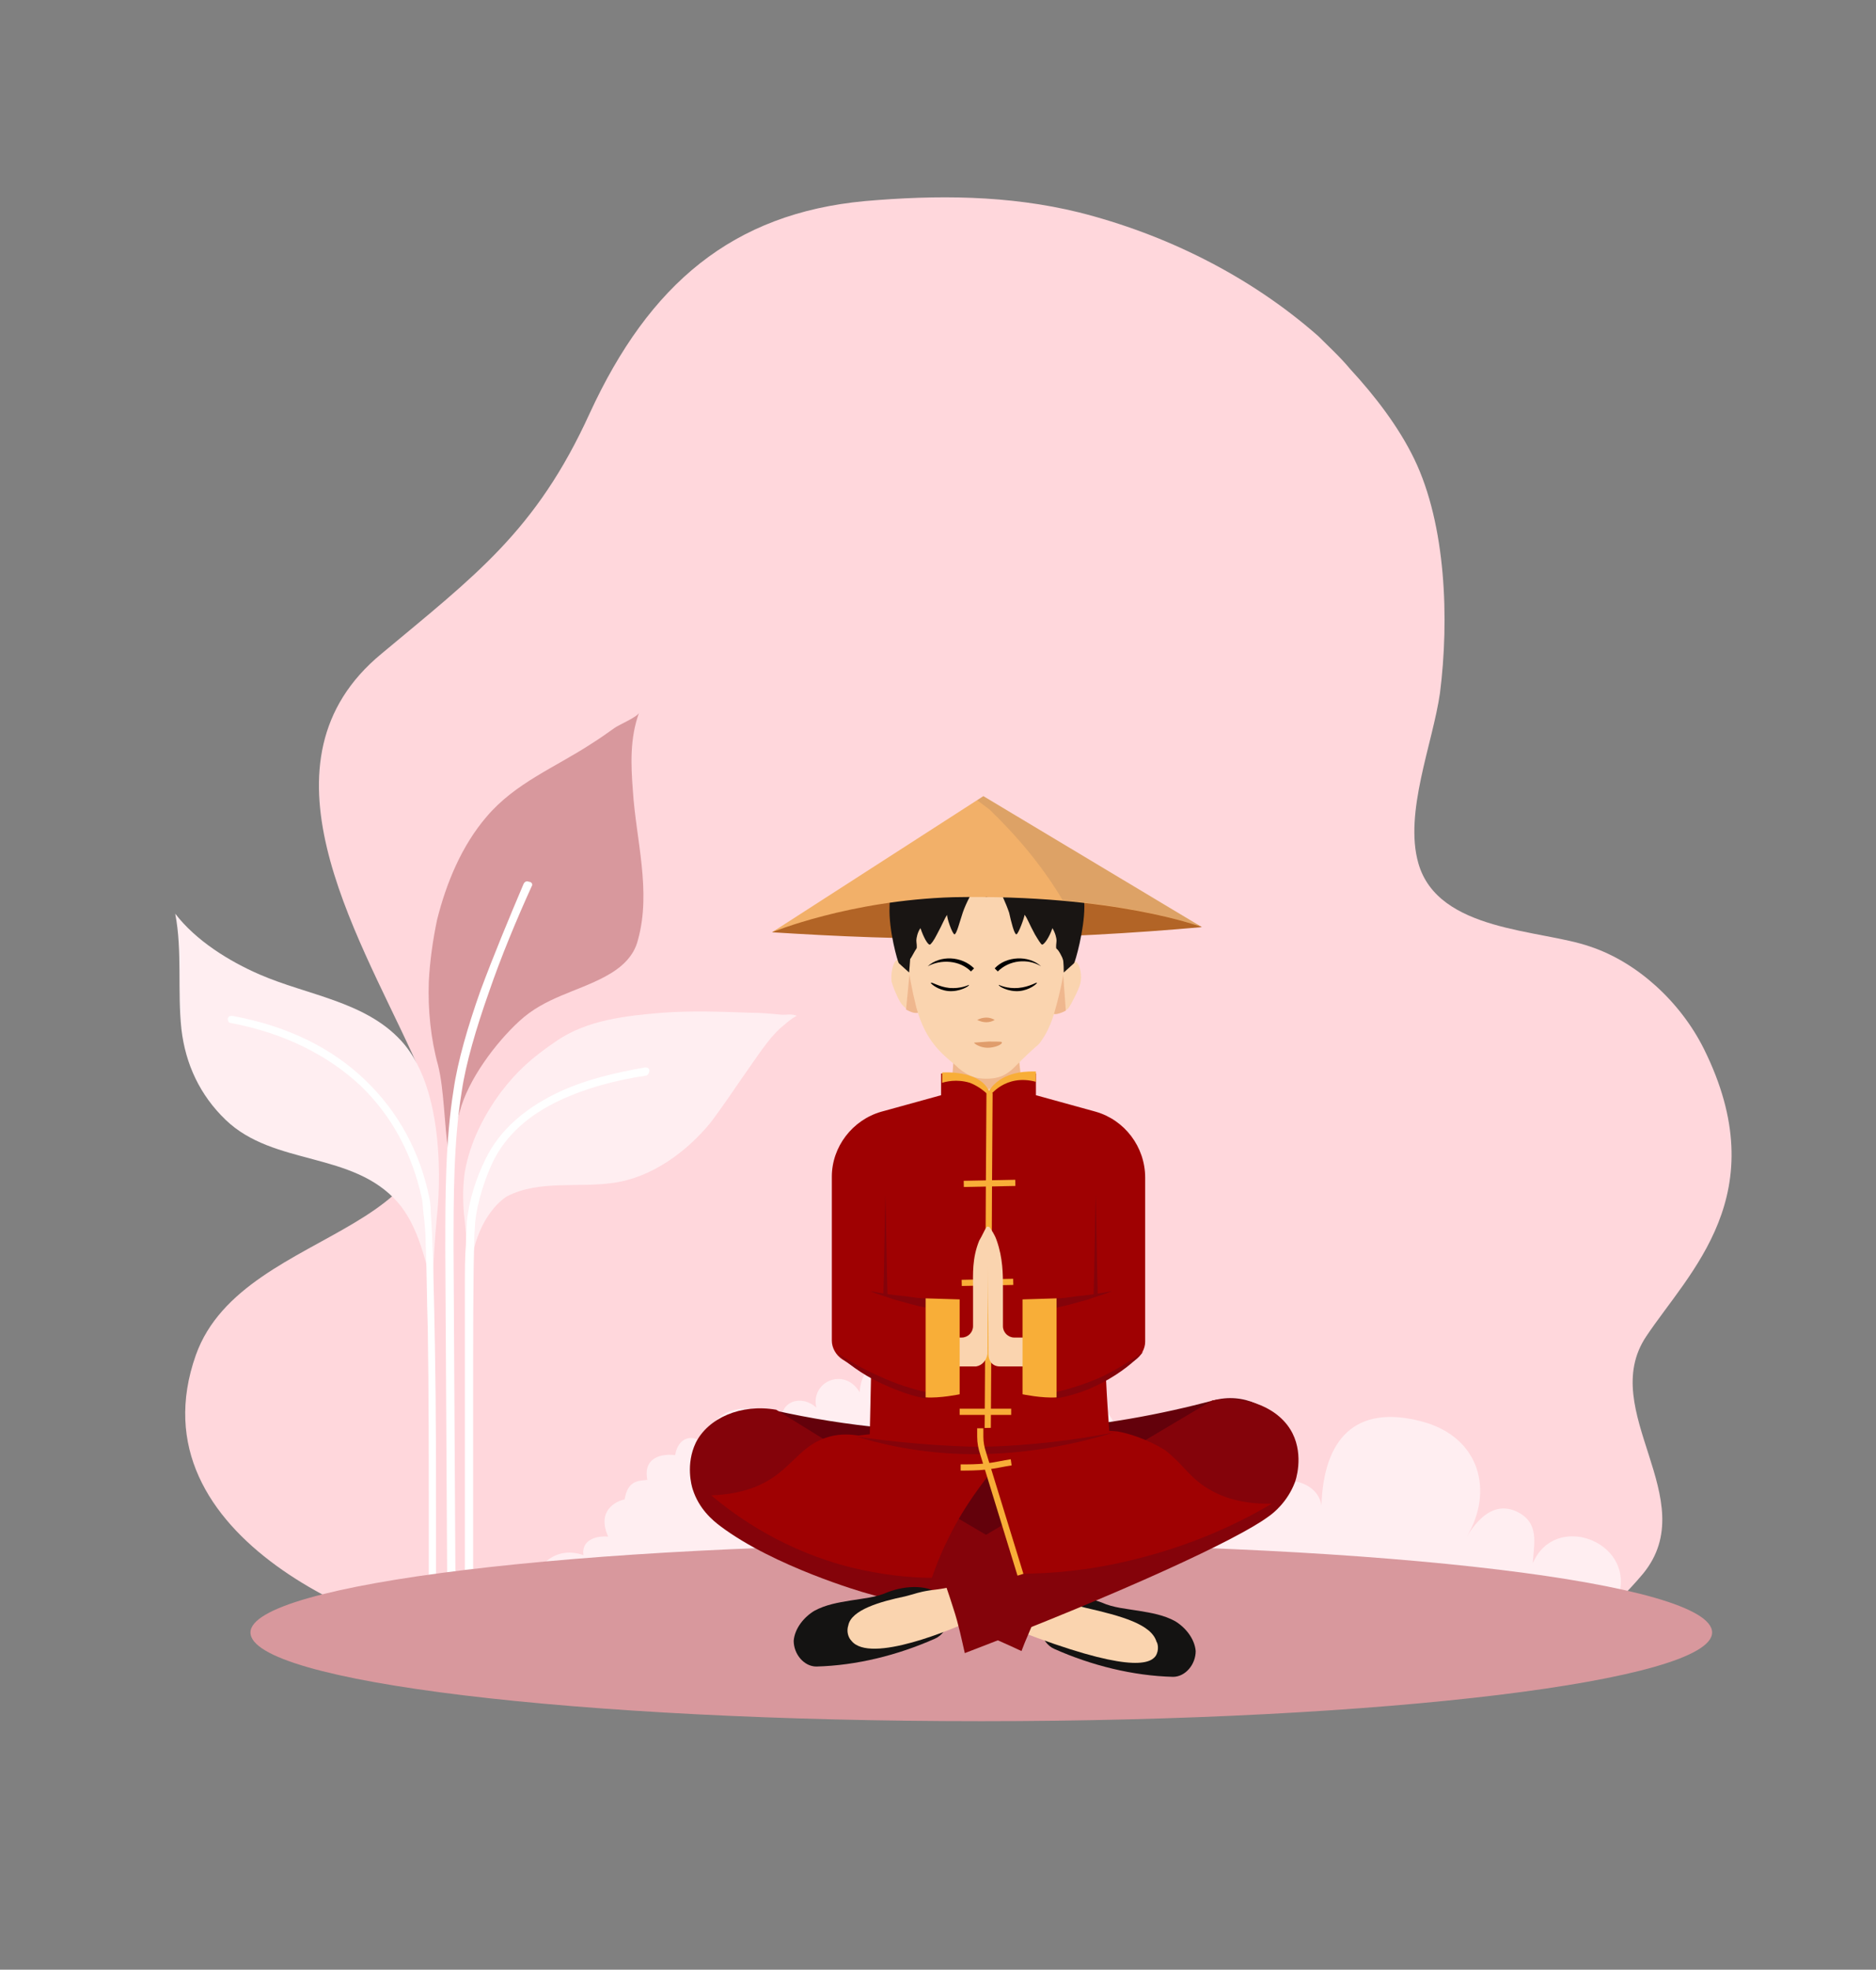 <?xml version="1.0" encoding="utf-8"?>
<!-- Generator: Adobe Illustrator 26.0.1, SVG Export Plug-In . SVG Version: 6.00 Build 0)  -->
<svg version="1.1" id="Layer_1" xmlns="http://www.w3.org/2000/svg" xmlns:xlink="http://www.w3.org/1999/xlink" x="0px" y="0px"
	 viewBox="0 0 182 191" style="enable-background:new 0 0 182 191;" xml:space="preserve">
<rect x="0" y="0" width="182" height="191" fill="#808080" stroke="none"/>
<style type="text/css">
	.st0{fill:#FFD7DC;}
	.st1{fill:#FFEEF1;}
	.st2{fill:#D8989D;}
	.st3{fill:#FFFFFF;}
	.st4{fill:#63010B;}
	.st5{fill:#B26426;}
	.st6{fill:#FAD4AF;}
	.st7{fill:#EFB78E;}
	.st8{fill:#191513;}
	.st9{fill:none;stroke:#F8AE38;stroke-width:0.599;stroke-miterlimit:10;}
	.st10{fill:#9F0102;}
	.st11{fill:#F8AE38;}
	.st12{fill:#E09D6C;}
	.st13{fill:#F2B069;}
	.st14{opacity:0.16;fill:#6A5D55;}
	.st15{fill:none;}
	.st16{fill:#141312;}
	.st17{fill:#84030A;}
</style>
<g>
	<g>
		<path class="st0" d="M131,35.8c2.4,2.6,4.7,5.6,6.2,8.7c3.1,6.4,3.4,15.6,2.5,22.7c-0.7,4.9-3.5,11.6-2.1,16.5
			c1.9,6.7,11.9,6.4,16.7,8.1c4.5,1.5,8.7,5.3,11,9.9c7,14.1-1.4,21.6-5.6,27.9c-4.8,7.2,5.6,15.8-0.3,23
			c-6.3,7.5-13.8,10.6-26.3,10.6c-24.8,0-30.4,2.2-64.7-0.5c-6.5-0.5-15.2-2.2-21.7-2.9c-9.8-1.2-34-10.6-27.7-28.4
			c4.7-13.2,29.2-11.2,21-29.2C34.5,90.2,24.4,73.8,37,63.4c9.1-7.6,15-11.9,20.2-23.3C63,27.5,71.1,20.7,83.9,19.5
			c6.9-0.6,13.9-0.6,20.8,1.1c8.3,2.1,16.5,6.1,23.2,12C128.9,33.6,130,34.6,131,35.8z"/>
		<g>
			<path class="st1" d="M45,117.6c-0.1-1.3-0.1-2.7,0.1-4c0.5-2.8,1.8-5.4,3.5-7.7c1.6-2.1,3.1-3.4,5.3-4.9c3-2.1,6.8-2.5,10.4-2.8
				c2.8-0.2,5.6-0.1,8.4,0c1.1,0,2.1,0.1,3.2,0.2c0.5,0,0.9-0.1,1.4,0.1c-0.6,0.3-1.1,0.8-1.6,1.2c-1.2,1.1-2.2,2.7-3.2,4.1
				c-1.2,1.7-2.3,3.4-3.6,5.1c-2.3,2.8-5.7,5.3-9.4,5.8c-3.4,0.5-7.2-0.3-10.3,1.3c0,0-3.1,1.7-3.6,7.4L45,117.6z"/>
			<path class="st1" d="M38.9,100.9c-3.5-3.8-9.1-4.4-13.7-6.4c-3-1.3-6.2-3.3-8.2-5.9c0.7,3.6,0.2,7.5,0.6,11.2
				c0.4,3.4,1.8,6.4,4.3,8.8c4.7,4.5,12.3,3,16.7,8c2,2.3,2.7,5.8,3.4,8.4c0-2.8,0.3-6.2,0.4-7.2C42.4,117.8,43.8,106.2,38.9,100.9z
				"/>
			<path class="st2" d="M44.6,107.8c0.8-3.1,3.5-6.7,5.8-8.8c2.5-2.3,5.5-2.8,8.3-4.3c1.5-0.8,2.8-1.9,3.2-3.6
				c1.3-4.7-0.2-9.7-0.5-14.4c-0.2-2.6-0.3-5.1,0.6-7.6c-0.1,0.4-2,1.2-2.4,1.5c-0.7,0.5-1.4,1-2.2,1.5c-3.5,2.3-7.4,3.8-10.2,7.1
				c-2.4,2.8-3.9,6.4-4.8,10c-0.4,1.9-0.7,4-0.8,6c-0.1,2.7,0.2,5.6,0.9,8.1c0.6,2.4,0.6,5.9,1,8.3L44.6,107.8z"/>
			<path class="st3" d="M51.6,85.9c-1.5,3.3-3,6.9-4.2,10.4c-1.2,3.4-2.2,6.8-2.6,9.5l0,0c-0.8,4.9-0.8,10.3-0.8,15.4
				c0,2,0.2,33,0.2,34.8c0,0.2-0.2,0.4-0.4,0.4c-0.2,0-0.4-0.2-0.4-0.4c0-1.8-0.2-32.8-0.2-34.8c0-5.2,0-10.5,0.8-15.5l0.4,0.1
				l-0.4-0.1c0.4-2.8,1.4-6.2,2.6-9.6c1.3-3.5,2.8-7.1,4.2-10.4c0.1-0.2,0.3-0.3,0.5-0.2C51.6,85.5,51.7,85.8,51.6,85.9z"/>
			<path class="st3" d="M62.7,104.3c-2.8,0.4-5.9,1.2-8.6,2.5c-2.7,1.3-5,3.2-6.3,5.9c-0.8,1.7-1.5,3.9-1.7,5.8
				c0,0.3-0.1,1.1-0.1,2.2c-0.1,3.3-0.1,9.5-0.1,15.8c0,8.9,0,17.9,0,19.4c0,0.2-0.2,0.4-0.4,0.4c-0.2,0-0.4-0.2-0.4-0.4
				c0-1.5,0-10.6,0-19.4c0-4.2,0-8.4,0-11.6c0-1.6,0-3.1,0.1-4.2c0-1.1,0.1-1.9,0.1-2.3c0.2-2,0.9-4.2,1.8-6
				c1.4-2.9,3.9-4.9,6.7-6.3c2.8-1.4,6-2.1,8.8-2.6c0.2,0,0.4,0.1,0.4,0.3C63,104,62.9,104.2,62.7,104.3L62.7,104.3z"/>
			<path class="st3" d="M41.6,156c0-1.1,0-4.4,0-8.5c0-5.5,0-12.6-0.1-18.7c-0.1-3.1-0.1-5.9-0.2-8.1c0-1.1-0.1-2.1-0.2-2.9
				c-0.1-0.8-0.1-1.4-0.2-1.7c-0.9-4.1-2.8-7.8-5.9-10.8c-3.1-2.9-7.3-5.1-12.6-6.1c-0.2,0-0.3-0.2-0.3-0.4c0-0.2,0.2-0.3,0.4-0.3
				c5.5,1,9.8,3.2,13,6.3c3.2,3.1,5.2,6.9,6.1,11.1c0.1,0.4,0.2,1,0.2,1.8c0.2,2.8,0.3,7.8,0.4,13.3c0.1,5.5,0.1,11.6,0.1,16.4
				c0,4.2,0,7.4,0,8.5c0,0.2-0.2,0.4-0.4,0.4S41.6,156.2,41.6,156z"/>
		</g>
		<g>
			<g>
				<path class="st1" d="M59,149c-1.3-0.1-2.6,0.4-2.4,1.8c-3.1-1.1-5.1,1.7-5.1,3.7h74.2c2.9-3.5-2.1-10-5.7-8.2
					c0.6-2.3-1.6-3.7-3-3.1c0.2,0.1-0.8-3.1-3.8-1.8c0.1-3.1-2.5-4-4.9-2.5c-0.3-2.6-4-5-5.7-2c0.1-4-5.2-4.6-5.9-0.6
					c-1.1-1.2-2.6-0.3-2.7,1.1c-1-1.3-2.1-1.1-2.9,0.1c2.6-6.5-7.3-8.5-7.7-2.5c-1.5-2.5-4.8-1-4.2,1.5c-1.4-1.3-3.6-0.7-3.4,1.5
					c-2-2.1-7-2.2-7.3,2.2c-1.2-1.3-2.7-0.9-3,0.9c-1.7-0.2-3.1,0.5-2.7,2.4c-0.8,0.1-1.9,0-2.2,1.9C60.4,145.4,57.7,146.1,59,149z"
					/>
				<path class="st1" d="M157.1,154.5c1.3-5.1-6.3-7.9-8.4-2.9c0.1-1.9,0.7-3.9-1.5-5c-2.3-1.1-3.9,0.8-4.9,2.4
					c2.6-4.3,1.4-9.7-4.5-11.2c-6.3-1.6-9.4,1.7-9.6,8.2c-0.4-3-5.9-3.6-6.3,0.6c-2.3-0.8-2.7-3.1-5.9-2.8c-2.9,0.3-4.2,2.1-5.3,4.6
					c0,0-6.6,0.2-5.1,6H157.1z"/>
			</g>
		</g>
		<path class="st2" d="M24.3,158.3c0,4.8,31.7,8.6,70.9,8.6c39.1,0,70.9-3.9,70.9-8.6c0-4.8-31.7-8.6-70.9-8.6
			C56.1,149.7,24.3,153.6,24.3,158.3z"/>
		<g>
			<g>
				<g>
					<g>
						<path class="st2" d="M82.2,35.2C82.2,35.2,82.2,35.2,82.2,35.2L82.2,35.2C82.2,35.2,82.2,35.2,82.2,35.2L82.2,35.2z"/>
					</g>
				</g>
			</g>
		</g>
	</g>
	<g>
		<g>
			<g>
				<g>
					<path class="st4" d="M124,145c1.3-1.8,1.6-4.2,0.7-6.2c-1.2-2.4-4.1-3.8-7-3c-4.9,1.3-10.9,2.5-17.9,2.9
						c-9.9,0.6-18.2-0.5-24.5-1.9c-3.9-0.4-7.1,1.9-7.6,4.6c-0.4,2.4,1.3,4.3,1.6,4.7c5.6,1.8,12.8,3.4,21.4,3.9
						C105.1,150.7,116.7,147.6,124,145z"/>
					<g>
						<g>
							<g>
								<path class="st5" d="M74.9,90.4c6.3,0.4,13,0.7,20.2,0.6c7.7-0.1,14.8-0.5,21.5-1.1c-3.5-1.9-9.8-4.7-18.3-5.2
									C86.9,84.2,78.4,88.4,74.9,90.4z"/>
								<polygon class="st6" points="99.4,110.3 92,110.2 92.5,104.2 92.7,101.5 98.8,101.5 99,104.1 								"/>
								<g>
									<g>
										<path class="st6" d="M102.8,94.3c0.2-0.7,1.2-1.3,1.6-1c0.4,0.2,0.6,1.4,0.4,2.1c-0.2,0.7-0.9,2-1.1,2.3
											c-0.2,0.3-1.1,0.8-1.7,0.6L102.8,94.3z"/>
										<path class="st7" d="M103.1,93.9c-0.1,0.1-0.2,0.3-0.2,0.4l-0.7,4c0.3,0.1,0.8-0.1,1.2-0.3L103.1,93.9z"/>
										<path class="st6" d="M88.6,94.2c-0.2-0.7-1.2-1.3-1.6-1.1c-0.4,0.2-0.6,1.4-0.5,2.1c0.2,0.7,0.8,2.1,1.1,2.3
											c0.2,0.3,1.1,0.8,1.7,0.7L88.6,94.2z"/>
										<path class="st7" d="M88.3,93.8c0.1,0.1,0.2,0.3,0.2,0.4l0.6,4c-0.4,0.1-0.8-0.1-1.2-0.3L88.3,93.8z"/>
									</g>
									<path class="st7" d="M99,104.1c-0.7,0.7-1.8,1.5-3.3,1.5c-1.2,0-2.3-0.7-2.6-0.9c-0.3-0.2-0.5-0.4-0.7-0.5l0.2-2.7l6.1,0
										L99,104.1z"/>
									<path class="st6" d="M95.8,81.6c-6.9,0-7.9,4.6-8,7.3c0,2.7,0.2,5.2,1.1,8.8c0.9,3.3,2.5,4.5,3.8,5.6
										c0.4,0.4,0.8,0.7,1.4,1c0.7,0.3,1.3,0.3,1.6,0.3c0.3,0,0.9,0,1.6-0.3c0.6-0.3,0.9-0.6,1.2-0.9c2.2-2.2,2.1-1.9,2.4-2.3
										c0.6-0.8,1.1-1.8,1.5-3.3c1-3.6,1.2-6.1,1.3-8.8C103.7,86.3,102.6,81.6,95.8,81.6z"/>
									<path class="st8" d="M95.8,80.5c0.8-0.5,1.8-0.6,2.6-0.5c0.8,0.1,3.7,1.4,4.8,2.5c1.1,1,2,3.1,2,5.4c0,2.3-0.9,5.4-1,5.5
										c-0.1,0.1-1,0.9-1,0.9s0-1.2-0.1-1.3c0-0.1-0.4-0.9-0.6-1c-0.1-0.1,0-0.6,0-0.8c0-0.2-0.1-0.7-0.4-1.2
										c-0.3,0.9-0.8,1.6-1,1.6c-0.1,0-0.4-0.5-0.7-1c-0.6-1.1-0.7-1.5-1-1.9c0,0.2-0.6,1.9-0.8,1.9c-0.2,0-0.5-1.2-0.7-2.1
										c-0.3-0.9-0.9-2.2-1-2.2c-0.1,0-1.2,0.7-1.2,0.7s-1.1-0.7-1.2-0.7c-0.1,0-0.8,1.3-1.1,2.2c-0.3,0.9-0.6,2.1-0.8,2.1
										c-0.2,0-0.8-1.7-0.7-1.9c-0.3,0.4-0.4,0.8-1,1.9c-0.3,0.6-0.6,1-0.7,1c-0.2,0-0.6-0.7-0.9-1.6c-0.3,0.4-0.4,1-0.4,1.2
										c0,0.2,0.1,0.7,0,0.8c-0.1,0.1-0.5,0.9-0.6,1c0,0.1-0.1,1.3-0.1,1.3s-0.9-0.8-1-0.9c-0.1-0.1-1-3.2-0.9-5.5
										c0-2.3,0.9-4.4,2.1-5.4c1.1-1,4.1-2.3,4.9-2.4C94,79.8,95,80,95.8,80.5z"/>
								</g>
								<path class="st9" d="M90.1,105.4"/>
								<g>
									<g>
										<path class="st10" d="M106.3,107.8l-5.8-1.6v-2.1c-3.5,0-4.4,1.4-4.6,1.9c-0.2-0.5-1.1-2-4.6-1.9v2.1l-5.8,1.6
											c-2.8,0.8-4.8,3.4-4.8,6.3v15.9c0,0.7,0.4,1.4,1,1.8l2.8,1.8c-0.1,4-0.1,5.3-0.2,9.3c3.9-0.2,7.7-0.4,11.6-0.6
											c4,0.4,8,0.7,12,1.1c-0.2-4.2-0.4-5.6-0.6-9.7l2.8-1.8c0.6-0.4,1-1.1,1-1.8v-15.9C111.1,111.2,109.1,108.6,106.3,107.8z"
											/>
									</g>
									<path class="st9" d="M96,106c-0.1,12.1-0.1,24.2-0.2,36.3"/>
									<line class="st9" x1="93.5" y1="114.8" x2="98.5" y2="114.7"/>
									<line class="st9" x1="93.3" y1="124.4" x2="98.3" y2="124.3"/>
									<line class="st9" x1="93.1" y1="136.9" x2="98.1" y2="136.9"/>
									<path class="st11" d="M96,106.3c-0.3-0.3-0.9-0.9-1.9-1.3c-1.3-0.4-2.4-0.1-2.7,0c0-0.3,0-0.7,0-1c0,0,3.7-0.3,4.6,1.9
										L96,106.3z"/>
									<path class="st11" d="M96,106.3c0,0,1.5-2.2,4.5-1.4c0-0.3,0-0.6,0-1c-0.6,0-2.7-0.1-4.1,1.3c-0.2,0.2-0.3,0.4-0.5,0.7
										L96,106.3z"/>
								</g>
								<g>
									<g>
										<path d="M90,93.7c1.2-1.1,3.3-1,4.5,0.2c0,0-0.3,0.3-0.3,0.3C93.1,93.1,91.3,93,90,93.7L90,93.7z"/>
									</g>
								</g>
								<path class="st12" d="M94.5,101.1c0,0.1,0.6,0.5,1.3,0.5c0.7,0,1.4-0.3,1.4-0.5c0-0.1-0.1-0.1-1.3-0.1
									C94.6,101.1,94.5,101.1,94.5,101.1z"/>
								<g>
									<path class="st12" d="M94.8,98.9c0.6-0.3,1.2-0.3,1.7,0C96,99.2,95.4,99.2,94.8,98.9L94.8,98.9z"/>
								</g>
								<path id="XMLID_00000098918290135300744210000012271710217744441754_" class="st13" d="M74.9,90.4c0,0,7.5-3.1,17.6-3.4
									c15.7-0.3,24.1,2.9,24.1,2.9L95.4,77.2L74.9,90.4z"/>
								<path id="XMLID_00000005950187250489751930000010769087406477386884_" class="st14" d="M96,78.5c2.8,2.7,5.2,5.6,7.1,8.8
									c8.8,0.8,13.5,2.6,13.5,2.6L95.4,77.2l-0.6,0.4C95.2,77.9,95.6,78.2,96,78.5z"/>
								<polyline class="st15" points="92.5,102.5 92.5,102.4 92.5,102.1 92.5,102 92.5,101.9 								"/>
							</g>
						</g>
					</g>
					<path class="st16" d="M101.5,155.9c-1.1,1.2-0.6,3.4,0.8,4c3.6,1.6,7.6,2.6,11.5,2.7c1.2,0,2.2-1.2,2.2-2.5
						c-0.1-1.2-1-2.3-2-2.9c-1.1-0.6-2.3-0.8-3.5-1c-1.2-0.2-2.5-0.3-3.6-0.8C105.1,154.7,102.7,154.6,101.5,155.9L101.5,155.9z"/>
					<path class="st6" d="M98.7,158.1c10.6,4.1,12.8,3.3,13.4,2.5c0.4-0.6,0.2-1.3,0.1-1.4c-0.5-1.7-3.4-2.5-6.9-3.3
						c-1.3-0.3-1.3-0.4-2.5-0.6c-0.8-0.1-1.7-0.2-2.5-0.5c-0.7-0.3-1.6,0.3-1.8,1.1C98.3,156.6,98.6,157.4,98.7,158.1z"/>
					<path class="st17" d="M102.1,152.4c-0.5,1.5-1.1,3-1.7,4.5c-0.4,1.1-0.9,2.1-1.3,3.2c-6.2-2.9-11.3-4.6-15-5.6
						c-0.4-0.1-9-2.6-14.2-6.5c-0.8-0.6-2.1-1.7-2.7-3.6c-0.1-0.3-0.7-2.4,0.3-4.5c1.2-2.4,4.4-3.8,7.8-3.2
						c5.8,3.6,11.8,7.3,18.1,10.8C96.4,149.3,99.3,150.9,102.1,152.4z"/>
					<path class="st16" d="M91.5,154.9c1.1,1.2,0.6,3.4-0.8,4c-3.6,1.6-7.6,2.6-11.5,2.7c-1.2,0-2.2-1.2-2.2-2.5
						c0.1-1.2,1-2.3,2-2.9c1.1-0.6,2.3-0.8,3.5-1c1.2-0.2,2.5-0.3,3.6-0.8C87.9,153.7,90.3,153.6,91.5,154.9L91.5,154.9z"/>
					<path class="st6" d="M94.3,157.1c-1.7,0.8-9.9,4.3-11.7,2c-0.3-0.3-0.5-0.9-0.3-1.5c0.3-1.5,3.1-2.3,5.5-2.8
						c1.2-0.3,1.2-0.4,2.5-0.6c0.8-0.1,1.7-0.2,2.5-0.5c0.7-0.3,1.6,0.3,1.8,1.1C94.7,155.6,94.4,156.4,94.3,157.1z"/>
					<path class="st17" d="M125.6,143.8c-0.7,1.8-2,2.9-2.6,3.3c-3,2.2-14,7.3-29.4,13.2c-0.3-1.3-0.6-2.8-1.1-4.3
						c-0.5-1.6-1-3-1.5-4.4c8.9-5.3,17.7-10.5,26.6-15.8c3.4-0.6,6.6,0.8,7.8,3.2C126.5,141.2,125.7,143.6,125.6,143.8z"/>
					<g>
						<g>
							<path class="st10" d="M116.8,144.1c1.2,0.8,3.2,1.8,6.6,1.7c-3.2,1.9-7.8,4.1-13.7,5.5c-4.1,1-7.8,1.3-10.7,1.3
								c-1-3.3-1.9-6.6-2.9-9.8c-1.4,1.8-3,4-4.3,6.8c-0.6,1.2-1,2.3-1.4,3.4c-2.2,0-4.9-0.3-7.8-1c-6.4-1.6-11-4.8-13.6-7
								c2.9-0.1,4.7-0.9,5.8-1.6c2.3-1.5,3.1-3.4,5.7-4.1c1.1-0.3,2.1-0.2,2.8-0.1c0.7-0.1,1.9-0.2,3.3-0.3
								c8.2-0.6,14.3-0.5,15.9-0.4c1.4,0,3.4,0.1,5.9,0.3c1.1,0.2,2.8,0.7,4.6,1.8C114.7,141.9,115.2,143,116.8,144.1z"/>
						</g>
					</g>
					<path class="st17" d="M83.1,139.3c2.9,0.9,7.1,1.8,12.2,1.7c5.4-0.1,9.8-1.2,12.8-2.1c-3.6,0.7-8,1.3-13.1,1.4
						C90.5,140.2,86.5,139.8,83.1,139.3z"/>
					<path class="st9" d="M95.1,138.5c0,0.3,0,0.5,0,0.8c0,0.6,0.1,1.1,0.3,1.7c1.2,3.9,2.4,7.8,3.6,11.7"/>
					<path class="st9" d="M93.2,142.3c0.7,0,1.6,0,2.5-0.1c0.9-0.1,1.7-0.3,2.4-0.4"/>
				</g>
			</g>
			<path class="st6" d="M95.7,119c-0.2,0.3-0.4,0.8-0.7,1.3c-0.7,1.7-0.6,3.3-0.6,4.5c0,1.1,0,2.4,0,3.8c0,0.6-0.5,1.1-1.1,1.1H92
				v2.8h2.6c0,0,0.1,0,0.1,0c0.6-0.1,1-0.6,1.1-1.2c0-4.1,0.1-8.1,0.1-12.2C95.9,118.9,95.8,118.9,95.7,119z"/>
			<path class="st6" d="M98.4,129.7c-0.6,0-1.1-0.5-1.1-1.1c0-1.4,0-2.7,0-3.8c0-1.2,0-2.8-0.6-4.5c-0.2-0.6-0.5-1-0.7-1.3
				c-0.1-0.1-0.2,0-0.2,0.1c0,4.1,0.1,8.1,0.1,12.2c0,0.7,0.4,1.2,1.1,1.2l0,0c0,0,0.1,0,0.1,0h2.6v-2.8H98.4z"/>
			<path class="st17" d="M89.8,135.6c-1.2-0.2-2.7-0.7-4.4-1.5c-1.9-0.9-3.3-2-4.2-2.9c1.1,0.7,2.4,1.5,4,2.2
				c1.7,0.8,3.3,1.3,4.7,1.6C89.8,135.2,89.8,135.4,89.8,135.6z"/>
			<path class="st17" d="M89.8,125.9c-0.6,0-1.2-0.1-1.9-0.2c-1.2-0.1-2.4-0.3-3.5-0.5c0.7,0.3,1.5,0.5,2.3,0.8
				c1.1,0.3,2.1,0.6,3.1,0.8C89.8,126.5,89.8,126.2,89.8,125.9z"/>
			<path class="st17" d="M102.5,135.6c1.1-0.2,2.7-0.6,4.4-1.5c1.9-1,3.2-2.1,4-3c-1,0.7-2.2,1.5-3.8,2.3c-1.7,0.8-3.4,1.3-4.7,1.6
				C102.5,135.2,102.5,135.4,102.5,135.6z"/>
			<path class="st17" d="M102.5,125.9c0.6,0,1.2-0.1,1.9-0.2c1.2-0.1,2.4-0.3,3.5-0.5c-0.7,0.3-1.5,0.5-2.3,0.8
				c-1.1,0.3-2.1,0.6-3.1,0.8C102.5,126.5,102.5,126.2,102.5,125.9z"/>
			<path class="st11" d="M89.8,125.9l3.3,0.1v9.2c0,0-1.9,0.4-3.3,0.3V125.9z"/>
			<path class="st11" d="M102.5,125.9l-3.3,0.1v9.2c0,0,1.9,0.4,3.3,0.3V125.9z"/>
		</g>
		<path d="M90.3,95.3c0,0.1,0.7,0.7,1.7,0.8c1.1,0.1,2.1-0.5,2-0.6c0,0-0.8,0.4-1.9,0.3C91.1,95.7,90.4,95.2,90.3,95.3z"/>
		<g>
			<g>
				<path d="M101,93.7c-1.3-0.8-3.1-0.6-4.2,0.5c0,0-0.3-0.3-0.3-0.3C97.6,92.7,99.8,92.6,101,93.7L101,93.7z"/>
			</g>
		</g>
		<path d="M100.6,95.3c0,0.1-0.7,0.7-1.7,0.8c-1.1,0.1-2.1-0.5-2-0.6c0,0,0.8,0.4,1.9,0.3C99.9,95.7,100.6,95.2,100.6,95.3z"/>
	</g>
	<path class="st17" d="M85.9,115.8c-0.1,3.2-0.1,6.5-0.2,9.7c0.1,0,0.3,0.1,0.4,0.1C86,122.4,86,119.1,85.9,115.8z"/>
	<path class="st17" d="M106.3,115.8c-0.1,3.2-0.1,6.5-0.2,9.7c0.1,0,0.3,0.1,0.4,0.1C106.4,122.4,106.4,119.1,106.3,115.8z"/>
</g>
</svg>
